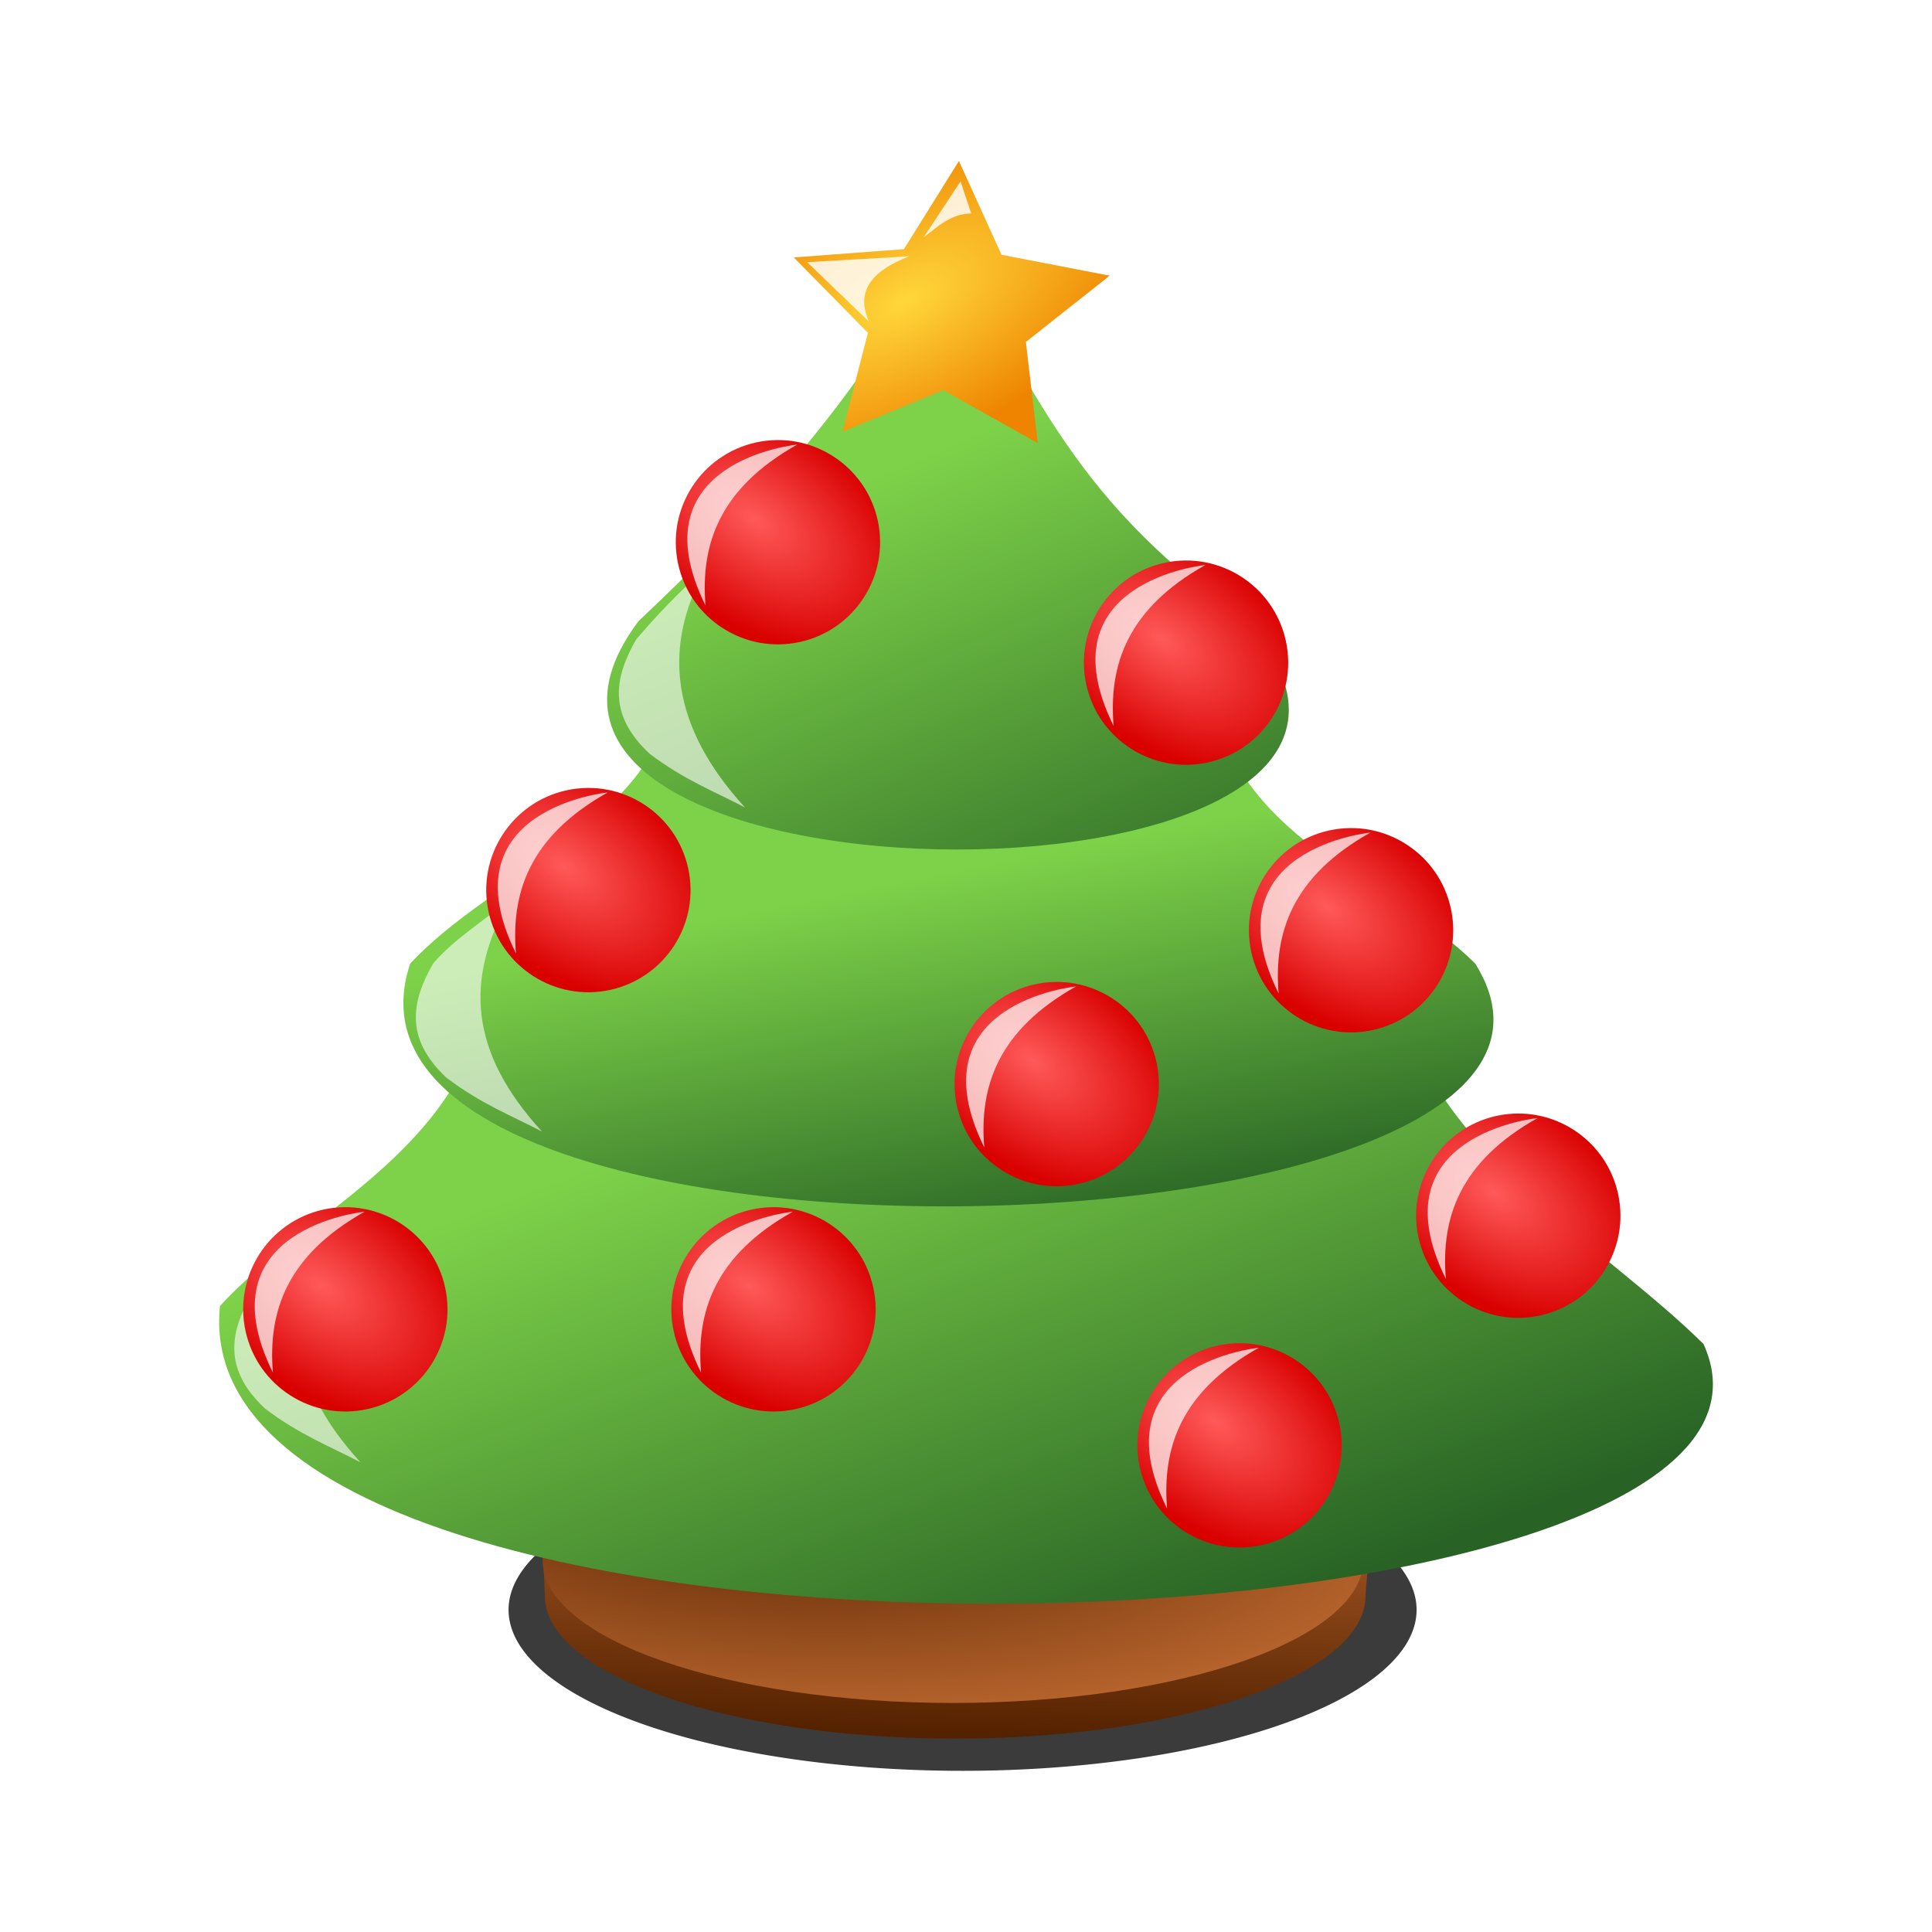 <svg:svg xmlns:dc="http://purl.org/dc/elements/1.1/" xmlns:ns1="http://www.w3.org/1999/xlink" xmlns:ns3="http://creativecommons.org/ns#" xmlns:rdf="http://www.w3.org/1999/02/22-rdf-syntax-ns#" xmlns:svg="http://www.w3.org/2000/svg" height="50.788" id="svg1" version="1.1" viewBox="-0.782 -2.424 50.788 50.788" width="50.788">
  <svg:defs id="defs3">
    <svg:linearGradient id="linearGradient2855">
      <svg:stop id="stop2857" offset="0" stop-color="#286325" />
      <svg:stop id="stop2859" offset="1" stop-color="#7ed249" />
    </svg:linearGradient>
    <svg:linearGradient gradientTransform="translate(0 -.092)" gradientUnits="userSpaceOnUse" id="linearGradient2870" x1="31" x2="25" y1="23" y2="9" ns1:href="#linearGradient2855" />
    <svg:linearGradient gradientTransform="translate(0 -.092)" gradientUnits="userSpaceOnUse" id="linearGradient2872" x1="24" x2="22" y1="31" y2="21" ns1:href="#linearGradient2855" />
    <svg:linearGradient gradientTransform="translate(0 -.092)" gradientUnits="userSpaceOnUse" id="linearGradient2874" x1="35" x2="29" y1="39" y2="23" ns1:href="#linearGradient2855" />
    <svg:filter height="1.242" id="filter3662" width="1.355" x="-.177" y="-.121">
      <svg:feGaussianBlur id="feGaussianBlur3664" stdDeviation="0.213" />
    </svg:filter>
    <svg:radialGradient cx="-20.5" cy="5.25" gradientTransform="matrix(1.182 1.273 -.733 .68 7.574 27.769)" gradientUnits="userSpaceOnUse" id="radialGradient3676" r="5.5">
      <svg:stop id="stop3615" offset="0" stop-color="#ff5959" />
      <svg:stop id="stop3617" offset="1" stop-color="#d90000" />
    </svg:radialGradient>
    <svg:linearGradient id="linearGradient3679-4">
      <svg:stop id="stop3681-4" offset="0" stop-color="#520" />
      <svg:stop id="stop3683-2" offset="1" stop-color="#b6632c" />
    </svg:linearGradient>
    <svg:radialGradient cx="31.33" cy="2.342" gradientTransform="matrix(-1.581 .97 -.508 -.827 76.578 -25.823)" gradientUnits="userSpaceOnUse" id="radialGradient4172" r="4.152">
      <svg:stop id="stop3671" offset="0" stop-color="#ffd73b" />
      <svg:stop id="stop3673" offset="1" stop-color="#ee8400" />
    </svg:radialGradient>
    <svg:linearGradient gradientUnits="userSpaceOnUse" id="linearGradient4204" x1="22.862" x2="23.096" y1="42.255" y2="34.986" ns1:href="#linearGradient3679-4" />
    <svg:radialGradient cx="20.165" cy="33.851" gradientTransform="matrix(1.566 .072 -.024 .525 -10.599 17.804)" gradientUnits="userSpaceOnUse" id="radialGradient4206" r="10.786" ns1:href="#linearGradient3679-4" />
    <svg:filter id="filter3754">
      <svg:feGaussianBlur id="feGaussianBlur3756" stdDeviation="0.131" />
    </svg:filter>
    <svg:filter height="1.291" id="filter3802" width="1.552" x="-.276" y="-.146">
      <svg:feGaussianBlur id="feGaussianBlur3804" stdDeviation="0.382" />
    </svg:filter>
    <svg:filter height="1.3" id="filter3806" width="1.552" x="-.276" y="-.15">
      <svg:feGaussianBlur id="feGaussianBlur3808" stdDeviation="0.382" />
    </svg:filter>
    <svg:filter height="1.3" id="filter3810" width="1.552" x="-.276" y="-.15">
      <svg:feGaussianBlur id="feGaussianBlur3812" stdDeviation="0.382" />
    </svg:filter>
    <svg:filter height="1.483" id="filter3671" width="1.11" x="-.055" y="-.242">
      <svg:feGaussianBlur id="feGaussianBlur3673" stdDeviation="0.805" />
    </svg:filter>
  </svg:defs>
  <svg:path d="m42 41a17.5 4 0 1 1 -35 0 17.5 4 0 1 1 35 0z" fill-opacity=".769" fill-rule="evenodd" filter="url(#filter3671)" id="path4194" transform="matrix(.682 0 0 1.058 7.813 -3.483)" />
  <svg:g fill-rule="evenodd" id="g4184" transform="translate(-.117 .205)">
    <svg:path d="m35.524 38.738c0 2.072-4.829 3.752-10.786 3.752-5.957 0-10.786-1.68-10.786-3.752 0-0.132-0.063-1.091-0.025-1.219 0.561-1.889 5.233-2.533 10.811-2.533 5.596 0 10.322 0.612 10.858 2.51 0.035 0.122-0.072 1.117-0.072 1.242z" fill="url(#linearGradient4204)" id="path4178" transform="translate(-.293 .586)" />
    <svg:path d="m35.524 38.738c0 2.072-4.829 3.752-10.786 3.752-5.957 0-10.786-1.68-10.786-3.752s4.829-3.752 10.786-3.752c5.957 0 10.786 1.68 10.786 3.752z" fill="url(#radialGradient4206)" id="path4174" transform="translate(-.352 -.352)" />
  </svg:g>
  <svg:path d="m12 23.908c-0.806 4.032-4.79 5.574-7 8-1.132 10.924 42.913 9.61 39 1-2.535-2.52-7-5-8-9h-24z" fill="url(#linearGradient2874)" id="path2868" style="color:#000000" />
  <svg:path d="m17 15.908c-0.906 3.427-4.918 4.749-7 7-3 9 33 8 28 0-2.163-2.17-6-3-7-7h-14z" fill="url(#linearGradient2872)" id="path2866" style="color:#000000" />
  <svg:path d="m24 3.908c-2.259 4.285-5.087 7.242-8 10-6 8 23 8 16 0-4.885-3.333-5.723-6.667-8-10z" fill="url(#linearGradient2870)" id="path2862" style="color:#000000" />
  <svg:path d="m17.779 12.513c-0.664 0.573-1.268 1.206-1.838 1.873-0.549 0.964-0.779 1.947 0.353 3.004 0.909 0.688 1.687 0.983 2.51 1.414-1.924-2.099-2.211-4.193-1.025-6.292z" fill="#fff" fill-opacity=".607" filter="url(#filter3802)" id="path3760" style="color:#000000" />
  <svg:g id="g3666" transform="translate(.293 .263)">
    <svg:path d="m-14 6.75c0 3.038-2.462 5.5-5.5 5.5s-5.5-2.462-5.5-5.5 2.462-5.5 5.5-5.5 5.5 2.462 5.5 5.5z" fill="url(#radialGradient3676)" fill-rule="evenodd" id="path3190" transform="matrix(.477 -.104 .104 .477 27.975 6.319)" />
    <svg:path d="m17.472 13.234c-0.136-1.612 0.367-3.088 2.411-4.234 0 0-4.297 0.421-2.41 4.234z" fill="#fff" fill-opacity=".719" filter="url(#filter3662)" id="path2880" style="color:#000000" />
  </svg:g>
  <svg:g id="g3670" transform="translate(11.021 3.429)">
    <svg:path d="m-14 6.75c0 3.038-2.462 5.5-5.5 5.5s-5.5-2.462-5.5-5.5 2.462-5.5 5.5-5.5 5.5 2.462 5.5 5.5z" fill="url(#radialGradient3676)" fill-rule="evenodd" id="path3672" transform="matrix(.477 -.104 .104 .477 27.975 6.319)" />
    <svg:path d="m17.472 13.234c-0.136-1.612 0.367-3.088 2.411-4.234 0 0-4.297 0.421-2.41 4.234z" fill="#fff" fill-opacity=".719" filter="url(#filter3662)" id="path3674" style="color:#000000" />
  </svg:g>
  <svg:path d="m12.619 21.208c-0.664 0.573-1.444 1.03-2.015 1.697-0.549 0.964-0.779 1.947 0.353 3.004 0.909 0.688 1.687 0.983 2.51 1.414-1.924-2.099-2.034-4.016-0.848-6.115z" fill="#fff" fill-opacity=".607" filter="url(#filter3806)" id="path3762" style="color:#000000" />
  <svg:g id="g3680" transform="translate(-4.69 9.408)">
    <svg:path d="m-14 6.75c0 3.038-2.462 5.5-5.5 5.5s-5.5-2.462-5.5-5.5 2.462-5.5 5.5-5.5 5.5 2.462 5.5 5.5z" fill="url(#radialGradient3676)" fill-rule="evenodd" id="path3682" transform="matrix(.477 -.104 .104 .477 27.975 6.319)" />
    <svg:path d="m17.472 13.234c-0.136-1.612 0.367-3.088 2.411-4.234 0 0-4.297 0.421-2.41 4.234z" fill="#fff" fill-opacity=".719" filter="url(#filter3662)" id="path3684" style="color:#000000" />
  </svg:g>
  <svg:g id="g3688" transform="translate(7.621 14.508)">
    <svg:path d="m-14 6.75c0 3.038-2.462 5.5-5.5 5.5s-5.5-2.462-5.5-5.5 2.462-5.5 5.5-5.5 5.5 2.462 5.5 5.5z" fill="url(#radialGradient3676)" fill-rule="evenodd" id="path3690" transform="matrix(.477 -.104 .104 .477 27.975 6.319)" />
    <svg:path d="m17.472 13.234c-0.136-1.612 0.367-3.088 2.411-4.234 0 0-4.297 0.421-2.41 4.234z" fill="#fff" fill-opacity=".719" filter="url(#filter3662)" id="path3692" style="color:#000000" />
  </svg:g>
  <svg:g id="g3696" transform="translate(15.359 10.463)">
    <svg:path d="m-14 6.75c0 3.038-2.462 5.5-5.5 5.5s-5.5-2.462-5.5-5.5 2.462-5.5 5.5-5.5 5.5 2.462 5.5 5.5z" fill="url(#radialGradient3676)" fill-rule="evenodd" id="path3698" transform="matrix(.477 -.104 .104 .477 27.975 6.319)" />
    <svg:path d="m17.472 13.234c-0.136-1.612 0.367-3.088 2.411-4.234 0 0-4.297 0.421-2.41 4.234z" fill="#fff" fill-opacity=".719" filter="url(#filter3662)" id="path3700" style="color:#000000" />
  </svg:g>
  <svg:g id="g3704" transform="translate(19.755 17.967)">
    <svg:path d="m-14 6.75c0 3.038-2.462 5.5-5.5 5.5s-5.5-2.462-5.5-5.5 2.462-5.5 5.5-5.5 5.5 2.462 5.5 5.5z" fill="url(#radialGradient3676)" fill-rule="evenodd" id="path3706" transform="matrix(.477 -.104 .104 .477 27.975 6.319)" />
    <svg:path d="m17.472 13.234c-0.136-1.612 0.367-3.088 2.411-4.234 0 0-4.297 0.421-2.41 4.234z" fill="#fff" fill-opacity=".719" filter="url(#filter3662)" id="path3708" style="color:#000000" />
  </svg:g>
  <svg:path d="m7.847 29.903c-0.664 0.573-1.444 1.03-2.015 1.697-0.549 0.964-0.779 1.947 0.353 3.004 0.909 0.688 1.687 0.983 2.51 1.414-1.924-2.099-2.034-4.016-0.848-6.115z" fill="#fff" fill-opacity=".607" filter="url(#filter3810)" id="path3764" style="color:#000000" />
  <svg:g id="g3712" transform="translate(-11.079 20.429)">
    <svg:path d="m-14 6.75c0 3.038-2.462 5.5-5.5 5.5s-5.5-2.462-5.5-5.5 2.462-5.5 5.5-5.5 5.5 2.462 5.5 5.5z" fill="url(#radialGradient3676)" fill-rule="evenodd" id="path3714" transform="matrix(.477 -.104 .104 .477 27.975 6.319)" />
    <svg:path d="m17.472 13.234c-0.136-1.612 0.367-3.088 2.411-4.234 0 0-4.297 0.421-2.41 4.234z" fill="#fff" fill-opacity=".719" filter="url(#filter3662)" id="path3716" style="color:#000000" />
  </svg:g>
  <svg:g id="g3720" transform="translate(.176 20.429)">
    <svg:path d="m-14 6.75c0 3.038-2.462 5.5-5.5 5.5s-5.5-2.462-5.5-5.5 2.462-5.5 5.5-5.5 5.5 2.462 5.5 5.5z" fill="url(#radialGradient3676)" fill-rule="evenodd" id="path3722" transform="matrix(.477 -.104 .104 .477 27.975 6.319)" />
    <svg:path d="m17.472 13.234c-0.136-1.612 0.367-3.088 2.411-4.234 0 0-4.297 0.421-2.41 4.234z" fill="#fff" fill-opacity=".719" filter="url(#filter3662)" id="path3724" style="color:#000000" />
  </svg:g>
  <svg:g id="g3728" transform="translate(12.427 24.005)">
    <svg:path d="m-14 6.75c0 3.038-2.462 5.5-5.5 5.5s-5.5-2.462-5.5-5.5 2.462-5.5 5.5-5.5 5.5 2.462 5.5 5.5z" fill="url(#radialGradient3676)" fill-rule="evenodd" id="path3730" transform="matrix(.477 -.104 .104 .477 27.975 6.319)" />
    <svg:path d="m17.472 13.234c-0.136-1.612 0.367-3.088 2.411-4.234 0 0-4.297 0.421-2.41 4.234z" fill="#fff" fill-opacity=".719" filter="url(#filter3662)" id="path3732" style="color:#000000" />
  </svg:g>
  <svg:path d="m29.369 6.673-2.482-1.51-2.651 1.188 0.669-2.827-1.949-2.154 2.896-0.237l1.446-2.519 1.12 2.68 2.843 0.597-2.203 1.894 0.311 2.888z" fill="url(#radialGradient4172)" fill-rule="evenodd" id="path3736" transform="matrix(1 0 0 .92 -2.872 3.083)" />
  <svg:path d="m24.469 2.344l-0.969 1.469c0.371-0.274 0.701-0.617 1.25-0.625l-0.281-0.844zm-1.344 1.969l-2.687 0.156 1.624 1.562c-0.376-0.838 0.123-1.351 1.063-1.719z" fill="#fff" fill-opacity=".822" filter="url(#filter3754)" id="path2977" style="color:#000000" />
</svg:svg>